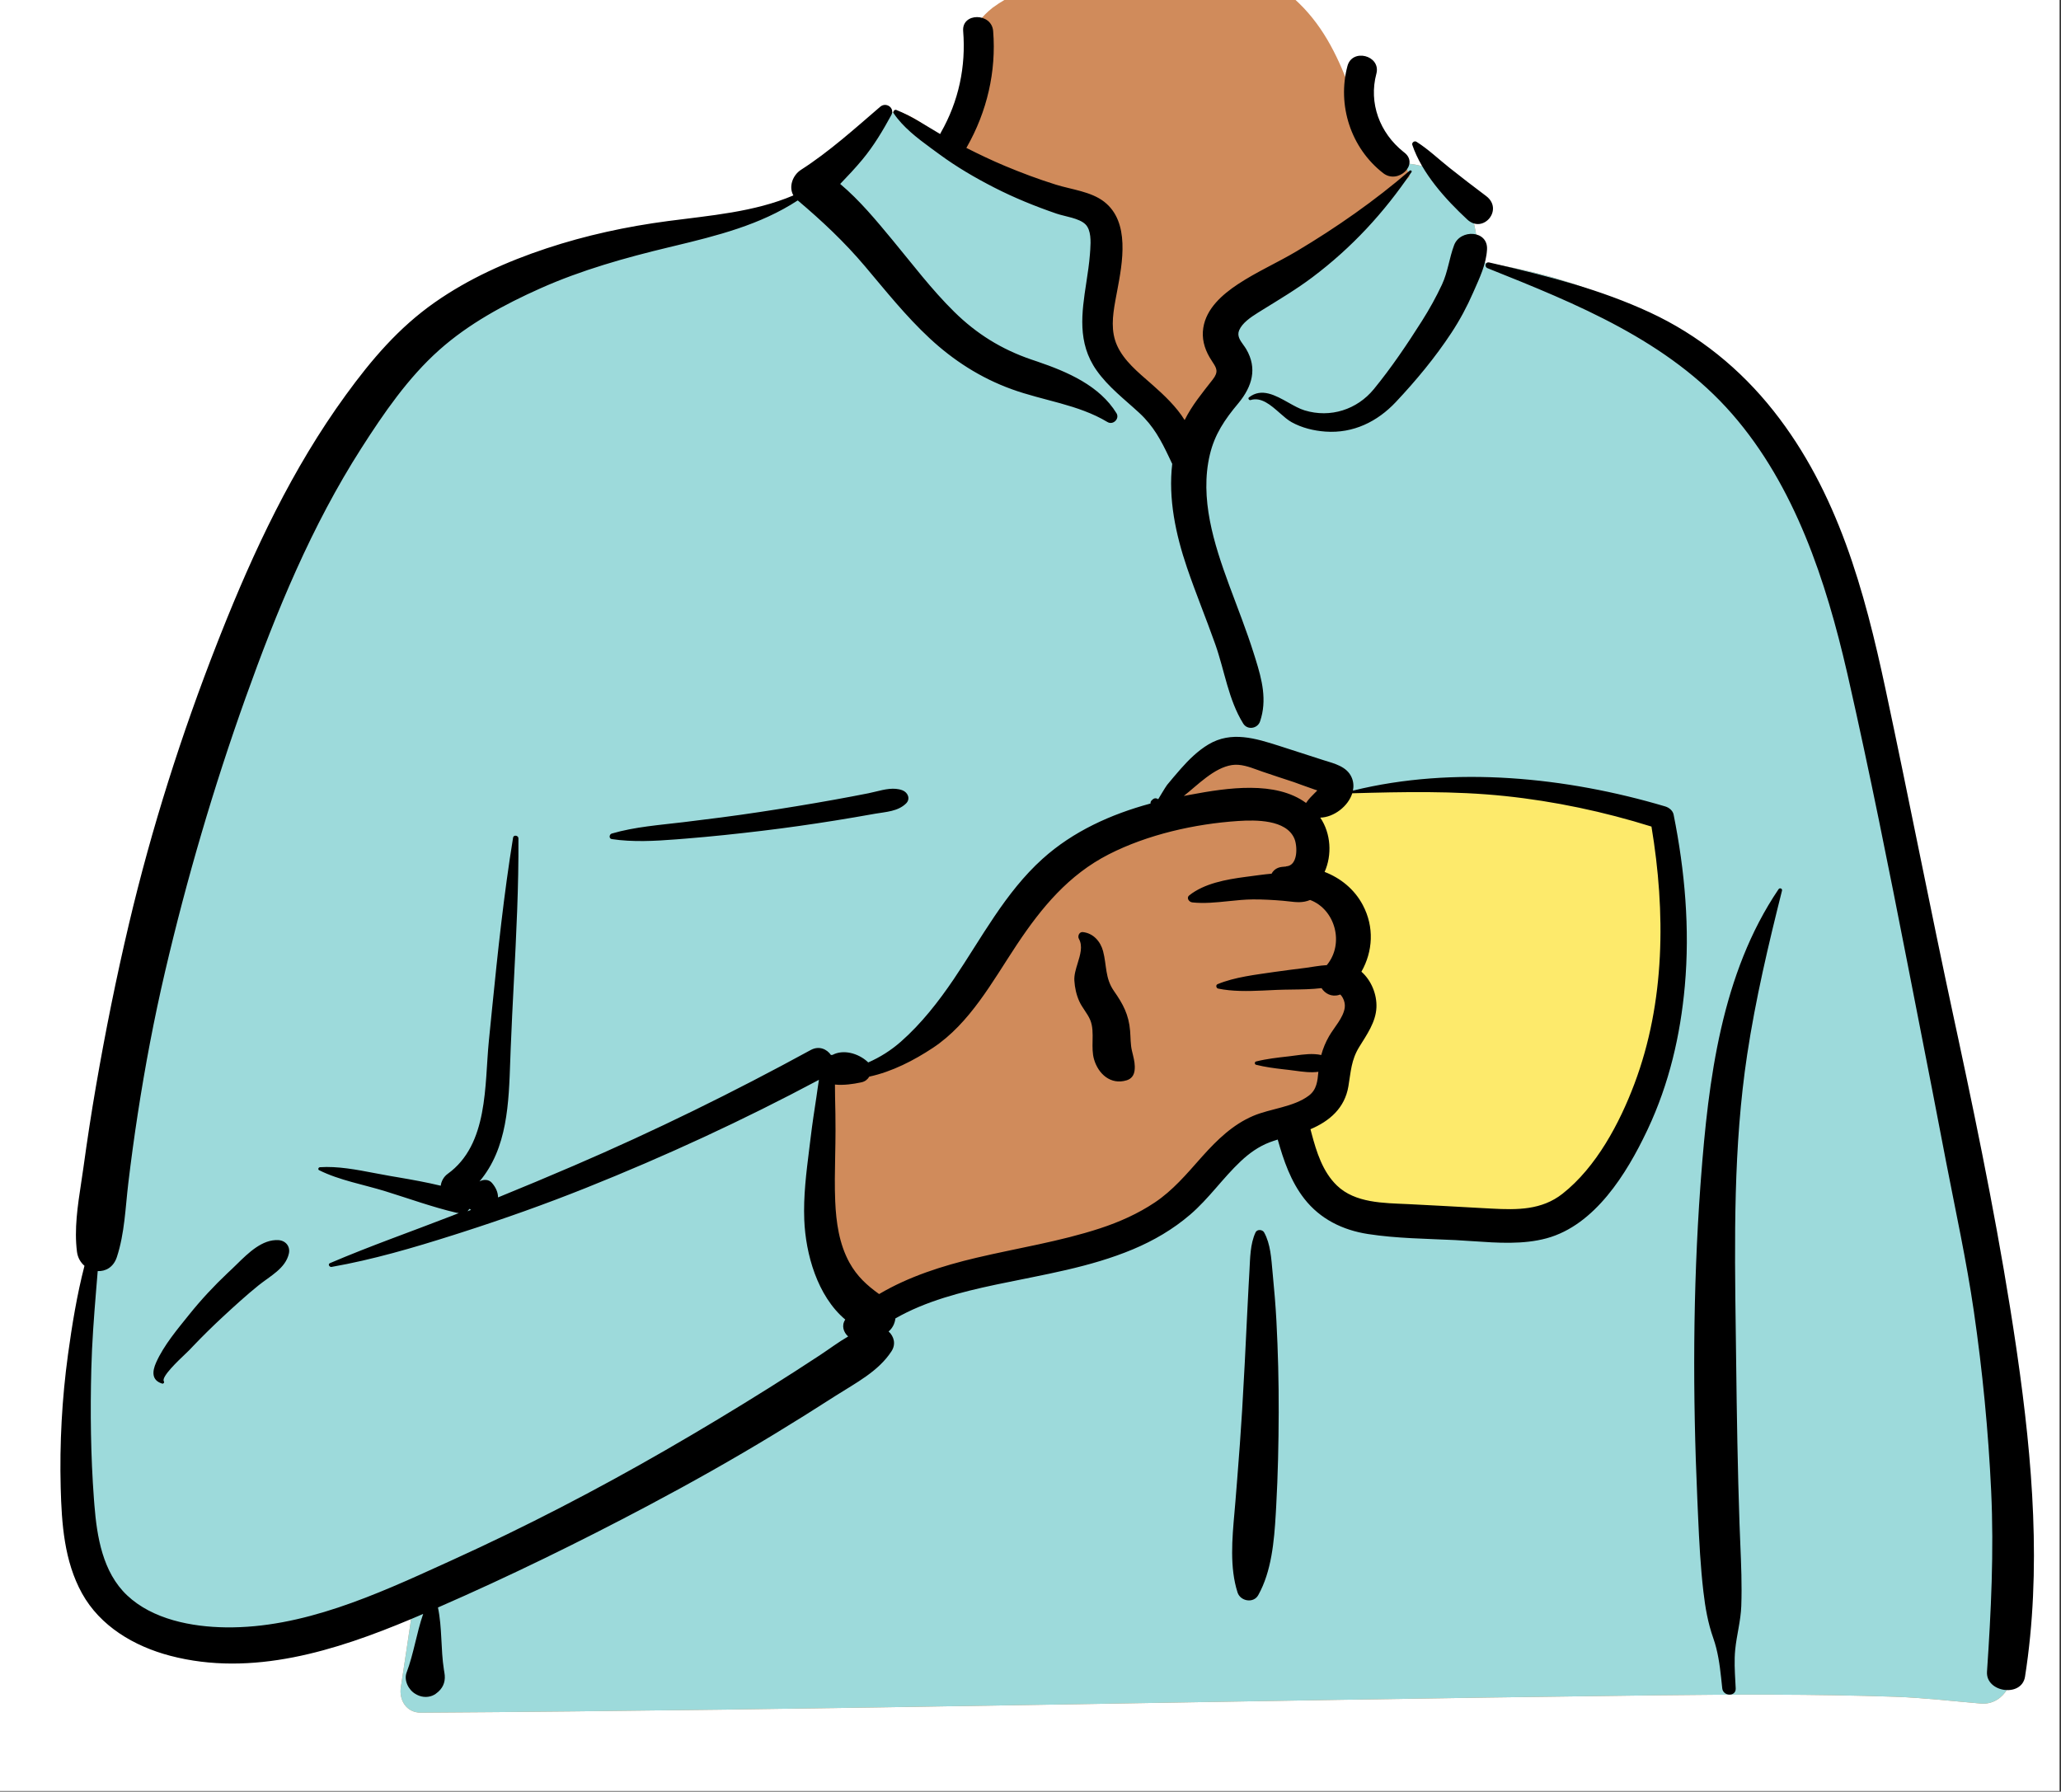 <?xml version="1.0" encoding="utf-8"?>
<svg width="314px" height="273px" viewBox="0 0 314 273" version="1.1" xmlns:xlink="http://www.w3.org/1999/xlink" xmlns="http://www.w3.org/2000/svg">
  <rect x="0" y="0" width="314" height="273" fill="#333333" stroke="none"/>
  <desc>Created with Lunacy</desc>
  <defs>
    <rect width="313.783" height="272.906" id="artboard_1" />
    <clipPath id="clip_1">
      <use xlink:href="#artboard_1" clip-rule="evenodd" />
    </clipPath>
  </defs>
  <g id="body/Coffee" clip-path="url(#clip_1)">
    <use xlink:href="#artboard_1" stroke="none" fill="#FFFFFF" />
    <path d="M0 0L87.844 0L87.844 104.992L0 104.992L0 0Z" transform="translate(176.839 103.876)" id="☕️-Cup" fill="#FDEA6B" stroke="none" />
    <path d="M183.441 3.731C173.334 -3.007 149.562 0.14 140.093 7.139C136.736 9.81 136.535 12.357 136.321 15.063C136.27 15.701 136.219 16.347 136.126 17.006L136.088 17.26C135.619 20.225 133.496 23.452 133.268 27.276C132.301 26.725 131.355 26.092 130.448 25.484C128.493 24.175 126.718 22.986 125.294 23.004C118.979 23.084 116.422 31.678 110.419 36.328C105.083 39.551 98.28 39.806 92.176 40.596L91.597 40.672C70.722 43.552 52.555 56.347 40.164 72.509C11.521 112.111 8.907 163.459 1.494 209.869C1.35 211.507 1.164 213.222 0.973 214.988C-0.415 227.817 -2.09 243.297 9.741 251.143C9.58 251.189 9.164 251.173 8.687 251.154C7.563 251.109 6.099 251.05 6.817 251.76C21.441 256.071 37.032 255.125 51.698 251.365C51.112 255.256 50.551 259.146 49.946 263.035C49.646 264.967 50.747 266.925 52.997 266.922C115.001 266.53 177 265.054 239.002 264.305L240.68 264.283C252.982 264.132 265.292 264.082 277.59 264.497C282.026 264.657 286.398 265.171 290.814 265.547C294.225 265.701 296.403 261.747 294.712 258.954C294.006 257.384 293.243 256.062 292.275 254.703C297.636 224.057 290.219 194.081 282.84 164.259C279.992 152.747 277.149 141.257 275.049 129.761C269.349 89.083 262.16 53.252 214.808 45.936C213.72 43.43 213.649 38.193 212.071 36.328C210.799 32.376 203.551 29.499 199.162 31.508C194.511 21.441 193.423 10.498 183.441 3.731ZM193.387 127.025C194.174 126.523 228.55 122.014 241.857 130.987C244.819 132.984 243.961 147.175 242.996 160.358L242.605 165.661C240.84 169.004 237.411 179.781 234.451 184.054C228.901 192.064 212.259 195.756 202.708 192.198C198.098 190.702 191.164 188.457 188.859 184.054C186.661 179.131 189.143 174.19 191.654 169.192C193.119 166.276 194.593 163.342 195.154 160.38C195.392 159.119 194.7 157.734 194.015 156.364C193.471 155.277 192.933 154.201 192.868 153.204C192.874 152.684 192.918 152.048 192.966 151.365C193.08 149.726 193.214 147.816 192.868 146.595C192.356 144.786 191.581 143.15 190.831 141.566C189.372 138.486 188.008 135.605 188.859 132.046C186.718 132.835 185.345 130.623 187.198 130.036C188.122 129.908 189.046 129.785 189.971 129.666C190.909 128.229 191.655 128.131 193.387 127.025Z" transform="translate(11.125 -5.957)" id="✋-Skin" fill="#D08B5B" fill-rule="evenodd" stroke="none" />
    <path d="M128.61 2.268L124.802 0C118.842 0.507 116.263 8.773 110.419 13.3C105.252 16.421 98.71 16.759 92.759 17.494L92.176 17.568L91.597 17.645C70.722 20.524 52.555 33.319 40.164 49.481C11.521 89.083 8.907 140.432 1.494 186.841C1.35 188.479 1.164 190.194 0.973 191.96C-0.415 204.789 -2.09 220.269 9.741 228.116C9.58 228.161 9.164 228.145 8.686 228.126C7.563 228.081 6.099 228.023 6.817 228.732C21.441 233.043 37.032 232.097 51.698 228.337C51.112 232.228 50.551 236.118 49.946 240.007C49.646 241.939 50.747 243.897 52.997 243.894C115.001 243.502 177 242.026 239.002 241.277L240.68 241.256C252.982 241.104 265.292 241.054 277.59 241.469C282.026 241.629 286.398 242.143 290.814 242.52C294.225 242.673 296.403 238.719 294.712 235.926C294.006 234.356 293.243 233.035 292.275 231.675C297.636 201.029 290.219 171.054 282.84 141.231C279.992 129.719 277.149 118.229 275.049 106.733C269.349 66.055 262.16 30.224 214.808 22.908C213.72 20.402 213.649 15.165 212.071 13.3C211.124 10.359 206.869 8.014 202.945 7.834L203.623 9.837L197.259 15.652Q175.438 30.234 175.438 32.446C175.438 33.817 175.792 36.532 176.499 40.59L176.665 41.532L169.23 48.726C161.183 40.89 157.159 35.863 157.159 33.645L157.159 17.07Q157.159 14.628 150.727 12.88L128.61 2.268ZM177.798 97.288Q174.544 97.288 164.47 107.097L163.878 107.362C155.759 111.022 150.381 114.198 147.743 116.887L147.649 116.984C144.983 119.759 139.706 127.139 131.815 139.122L120.389 145.68L116.066 145.68L112.988 167.35L120.389 182.824L137.154 177.343L164.47 170.355L180.144 154.92L188.986 152.039C187.914 155.047 187.525 158.04 188.858 161.026C191.163 165.429 198.097 167.674 202.707 169.17C212.259 172.728 228.901 169.037 234.45 161.026C237.41 156.754 240.84 145.976 242.604 142.633L243.111 135.744C244.023 123.032 244.7 109.877 241.856 107.959C228.549 98.987 194.174 103.495 193.387 103.997C191.654 105.104 190.908 105.201 189.971 106.638L189.486 106.701L192.214 103.11L191.248 102.609Q180.909 97.288 177.798 97.288ZM190.831 118.538C189.372 115.458 188.008 112.577 188.858 109.018C188.746 109.059 188.637 109.092 188.53 109.118L188.53 115.215L192.663 122.894C192.161 121.348 191.486 119.923 190.831 118.538Z" transform="translate(11.125 17.071)" id="👕-Top" fill="#9DDADB" fill-rule="evenodd" stroke="none" />
    <path d="M137.537 2.128C137.309 -0.721 141.878 -0.698 142.105 2.128C142.598 8.297 141.168 14.408 138.089 19.817C138.066 19.856 138.041 19.891 138.018 19.928C139.943 20.901 141.891 21.834 143.882 22.668C146.428 23.735 149.023 24.707 151.664 25.531C154.053 26.277 156.997 26.572 159.005 28.124C162.99 31.204 161.817 37.401 160.986 41.791C160.933 42.066 160.883 42.334 160.834 42.594L160.707 43.289C160.302 45.555 160.008 47.88 160.993 50.055C162.044 52.377 164.169 54.101 166.065 55.763L166.448 56.1C168.128 57.585 170.047 59.39 171.279 61.403C172.404 59.146 173.937 57.302 175.558 55.225C176.494 54.027 176.134 53.478 175.523 52.546C175.378 52.326 175.22 52.084 175.061 51.807C174.261 50.414 173.871 48.929 174.121 47.34C174.582 44.404 176.999 42.284 179.405 40.691C182.247 38.81 185.418 37.417 188.355 35.668C194.39 32.073 200.268 27.964 205.564 23.4C205.71 23.273 205.963 23.439 205.846 23.611C201.663 29.787 196.758 35.123 190.73 39.653C188.285 41.489 185.718 43.013 183.133 44.614L182.39 45.077C181.352 45.73 180.057 46.602 179.588 47.713C179.228 48.564 179.727 49.257 180.225 49.947C180.38 50.163 180.535 50.379 180.665 50.599C182.386 53.539 181.555 56.281 179.515 58.774L179.42 58.889C177.392 61.314 175.855 63.569 175.12 66.668C173.541 73.323 175.741 80.256 178.043 86.505L178.134 86.751C179.38 90.119 180.704 93.462 181.786 96.884L182.084 97.83C183.064 100.979 183.867 104.084 182.767 107.321C182.393 108.422 180.846 108.682 180.203 107.646C177.937 103.992 177.372 99.595 175.951 95.578C174.566 91.663 172.976 87.818 171.638 83.887C169.916 78.825 168.763 73.377 169.389 68.068C169.371 68.037 169.35 68.008 169.335 67.975L168.897 67.044C167.701 64.524 166.546 62.322 164.372 60.313C162.104 58.218 159.643 56.362 157.858 53.825C154.898 49.618 155.596 45.049 156.3 40.441C156.518 39.014 156.737 37.584 156.847 36.159L156.901 35.42C156.986 34.169 157.033 32.469 156.191 31.603C155.244 30.628 153.022 30.38 151.766 29.948C148.518 28.833 145.318 27.533 142.27 25.972C139.368 24.487 136.558 22.846 133.941 20.923L132.614 19.954C130.522 18.422 128.352 16.748 126.949 14.662C126.787 14.422 127.062 14.034 127.355 14.149C129.697 15.072 131.836 16.539 134.027 17.815C134.061 17.737 134.1 17.659 134.145 17.58C136.856 12.818 137.97 7.544 137.537 2.128ZM200.509 8.546C201.14 5.842 196.816 4.714 196.085 7.45C194.502 13.376 196.566 19.923 201.528 23.777C203.8 25.543 207.053 22.426 204.757 20.643L204.624 20.538C200.995 17.642 199.295 13.095 200.489 8.629L200.509 8.546ZM126.588 14.932C127.172 13.866 125.812 12.874 124.894 13.663C121.061 16.959 117.108 20.526 112.832 23.267C111.562 24.082 110.914 25.855 111.669 27.169C105.701 29.716 98.948 30.234 92.551 31.079C86.252 31.911 80.062 33.249 74.04 35.245C68.025 37.24 62.196 39.85 57.028 43.475C51.512 47.343 47.385 52.211 43.481 57.58C35.32 68.802 29.459 81.303 24.398 94.076L23.918 95.294C18.44 109.269 13.89 123.586 10.445 138.163C8.509 146.353 6.846 154.623 5.415 162.91C4.706 167.014 4.079 171.13 3.512 175.255C3.403 176.048 3.28 176.848 3.158 177.653C2.627 181.131 2.084 184.691 2.524 188.14C2.639 189.038 3.073 189.764 3.664 190.27C2.515 194.716 1.771 199.293 1.155 203.785C0.238 210.478 -0.135 217.331 0.043 224.082C0.187 229.551 0.571 235.26 3.288 240.177C6.049 245.174 11.206 248.239 16.724 249.689C29.211 252.968 41.942 248.917 53.403 244.107L54.463 243.659L55.267 243.31C54.254 246.236 53.839 249.339 52.742 252.246C52.295 253.429 53.037 254.917 54.114 255.518L54.27 255.605L54.363 255.655C55.178 256.069 56.202 256.075 56.998 255.605L57.125 255.526C57.226 255.458 57.324 255.38 57.419 255.295L57.41 255.301L57.436 255.28L57.514 255.212L57.512 255.222L57.6 255.144C58.426 254.384 58.709 253.41 58.499 252.246L58.424 251.798C57.934 248.662 58.172 245.449 57.52 242.333C68.391 237.591 79.069 232.362 89.522 226.82C96.021 223.374 102.43 219.769 108.708 215.954C111.796 214.078 114.859 212.163 117.895 210.209L118.096 210.08C121.183 208.114 124.621 206.365 126.617 203.29C127.332 202.188 126.988 201.015 126.174 200.273C126.759 199.795 127.124 199.063 127.214 198.286C131.825 195.647 137.157 194.281 142.381 193.168L142.865 193.066C149.804 191.608 156.841 190.508 163.401 187.757C166.567 186.43 169.518 184.703 172.108 182.482C174.97 180.029 177.091 176.908 179.826 174.337C181.121 173.12 182.553 172.086 184.243 171.445C184.644 171.293 185.051 171.158 185.461 171.032C186.356 174.217 187.448 177.419 189.523 180.068C191.927 183.139 195.337 184.832 199.228 185.431C203.597 186.105 208.106 186.136 212.517 186.351C213.413 186.395 214.324 186.458 215.244 186.522C218.981 186.78 222.856 187.047 226.428 186.077C233.798 184.074 238.624 176.197 241.668 169.807L241.853 169.418C245.092 162.523 246.812 155.143 247.485 147.611C248.264 138.887 247.497 130.089 245.773 121.511C245.652 120.905 245.075 120.444 244.498 120.273C229.456 115.807 212.335 114.059 196.921 117.863C197.054 117.199 197.01 116.513 196.723 115.853C195.997 114.184 194.098 113.741 192.475 113.235L192.25 113.164C190.074 112.462 187.901 111.748 185.72 111.057L185.671 111.041C182.078 109.902 178.406 108.738 174.912 110.822C173.309 111.778 171.925 113.138 170.71 114.517C169.993 115.331 169.287 116.163 168.601 117.001C168.487 117.141 168.157 117.675 167.835 118.206L167.245 119.183C167.232 119.161 167.213 119.14 167.181 119.125C166.781 118.938 166.559 119.044 166.249 119.353C166.127 119.474 166.059 119.657 166.085 119.828C160.044 121.462 154.286 124.065 149.642 128.246C143.926 133.392 140.332 140.343 136.1 146.594C133.803 149.988 131.167 153.373 128.055 156.11C126.535 157.448 124.859 158.503 123.065 159.285C123.027 159.244 122.992 159.203 122.95 159.164C121.532 157.879 119.282 157.252 117.631 158.133C117.627 158.133 117.624 158.132 117.621 158.132L117.531 158.136C117.515 158.136 117.5 158.138 117.485 158.14L117.395 158.152C116.77 157.243 115.57 156.701 114.307 157.391C102.574 163.8 90.521 169.724 78.21 175.018C74.381 176.664 70.533 178.278 66.668 179.85C66.679 179.093 66.335 178.321 65.74 177.633C65.256 177.074 64.447 177.074 63.849 177.413C68.126 172.341 68.307 165.497 68.537 158.906L68.602 157.154C68.733 153.791 68.906 150.432 69.078 147.073C69.453 139.762 69.828 132.455 69.779 125.125C69.775 124.69 69.041 124.558 68.966 125.019C67.564 133.649 66.642 142.343 65.77 151.039L65.274 156.007C64.605 162.7 65.24 171.775 58.989 176.269C58.421 176.677 58.021 177.374 57.944 178.067C55.811 177.553 53.619 177.159 51.475 176.792L50.196 176.574C49.433 176.445 48.651 176.295 47.859 176.143C45.114 175.617 42.239 175.065 39.542 175.247C39.311 175.262 39.177 175.583 39.415 175.702C42.507 177.249 46.223 177.893 49.53 178.918C53.094 180.022 56.699 181.334 60.332 182.185C60.459 182.215 60.58 182.23 60.697 182.237L59.679 182.639C53.483 185.046 47.168 187.251 41.064 189.865C40.707 190.018 40.979 190.498 41.314 190.439C47.577 189.339 53.781 187.521 59.839 185.596L61.135 185.182C67.529 183.13 73.836 180.891 80.064 178.401C92.213 173.542 104.048 168.074 115.561 161.933C115.411 162.801 115.314 163.681 115.185 164.504C114.861 166.586 114.549 168.673 114.296 170.764C114.226 171.343 114.154 171.923 114.081 172.502C113.634 176.078 113.184 179.671 113.328 183.273C113.536 188.46 115.31 194.87 119.574 198.462C118.969 199.359 119.291 200.385 120.014 201.038C118.539 201.885 117.166 202.93 115.717 203.884C113.188 205.55 110.639 207.189 108.072 208.8C102.842 212.084 97.544 215.274 92.188 218.362C81.672 224.425 70.897 230.015 59.819 235.051C59.378 235.252 58.936 235.453 58.492 235.655C48.103 240.389 36.864 245.509 25.208 245.362C19.989 245.296 14.034 244.145 10.162 240.485C6.423 236.952 5.561 231.529 5.175 226.703L5.105 225.802C4.614 219.189 4.537 212.582 4.707 205.956C4.809 201.97 5.112 198.008 5.436 194.048L5.681 191.077C6.886 191.132 8.09 190.489 8.599 188.938C9.788 185.321 9.892 181.45 10.341 177.688C10.762 174.165 11.241 170.649 11.78 167.141C12.901 159.858 14.264 152.625 15.943 145.443C19.243 131.324 23.331 117.37 28.219 103.691C32.919 90.539 38.257 77.545 45.85 65.685C49.244 60.383 52.953 54.962 57.718 50.718C62.207 46.719 67.627 43.784 73.138 41.326C79.388 38.538 86.015 36.679 92.677 35.078L93.403 34.904C100.058 33.304 106.602 31.675 112.335 27.931C116.05 31.075 119.432 34.248 122.573 37.963C125.749 41.721 128.794 45.559 132.421 48.933C136.053 52.313 140.165 54.961 144.881 56.681C149.763 58.462 155.034 59.004 159.519 61.7C160.381 62.218 161.406 61.193 160.897 60.363C158.315 56.154 153.421 54.047 148.841 52.487L147.921 52.176C143.362 50.613 139.592 48.269 136.182 44.915C132.725 41.515 129.813 37.641 126.733 33.925C124.324 31.02 121.774 27.919 118.8 25.422C119.959 24.221 121.102 23.005 122.17 21.721C123.93 19.601 125.276 17.33 126.588 14.932ZM205.964 19.468C205.849 19.125 206.288 18.799 206.598 18.995C208.398 20.132 209.957 21.634 211.617 22.951C213.458 24.412 215.313 25.843 217.197 27.252C219.944 29.307 216.758 33.09 214.341 30.845C211.033 27.775 207.41 23.76 205.964 19.468ZM217.348 35.408C217.517 32.457 213.266 32.266 212.333 34.749C211.592 36.718 211.387 38.818 210.486 40.75C209.593 42.664 208.56 44.521 207.426 46.31C205.195 49.834 202.751 53.458 200.097 56.695C197.554 59.795 193.499 61.126 189.549 59.922C188.763 59.682 187.934 59.217 187.085 58.739C185.098 57.624 182.998 56.444 181.08 57.944C180.882 58.098 181.096 58.424 181.325 58.352C182.947 57.841 184.404 59.123 185.757 60.314C186.383 60.865 186.988 61.397 187.576 61.723C189.141 62.589 190.945 63.03 192.731 63.158C196.971 63.461 200.65 61.637 203.454 58.654C206.546 55.364 209.441 51.877 211.913 48.121C213.206 46.156 214.287 44.142 215.223 41.998L215.32 41.778C216.226 39.72 217.218 37.674 217.348 35.408ZM217.686 37.389C217.084 37.25 216.894 38.047 217.437 38.264C231.042 43.702 244.971 49.324 254.701 60.486C264.289 71.485 269.002 85.994 272.198 99.845L272.392 100.692C275.658 115.089 278.549 129.589 281.384 144.077L283.276 153.753C284.542 160.215 285.81 166.677 287.041 173.146L287.271 174.347C288.741 181.952 290.401 189.523 291.515 197.189C292.839 206.298 293.727 215.448 294.158 224.638C294.588 233.825 294.143 242.945 293.521 252.112C293.306 255.283 298.809 256.083 299.314 252.873C301.864 236.65 300.458 219.908 298.121 203.727L297.955 202.585C295.637 186.85 292.492 171.29 289.161 155.738L288.492 152.628C284.892 135.931 281.643 119.167 278.074 102.465C274.862 87.434 270.794 72.389 261.005 60.009C255.969 53.64 249.631 48.461 242.145 44.992C234.664 41.524 226.794 39.505 218.779 37.642L217.686 37.389ZM182.395 114.711C182.637 114.8 182.875 114.886 183.11 114.967C184.704 115.515 186.307 116.036 187.909 116.562L187.925 116.568C188.16 116.649 189.648 117.206 190.904 117.637L191.491 117.834L191.235 118.099C191.191 118.143 191.147 118.185 191.102 118.227C190.627 118.701 190.191 119.133 189.815 119.687C189.802 119.707 189.793 119.727 189.781 119.746C185.125 116.324 177.78 117.438 172.233 118.473L171.149 118.678C173.308 116.979 175.735 114.4 178.463 113.971C179.79 113.762 181.134 114.252 182.395 114.711ZM123.092 118.27C123.456 118.198 123.831 118.106 124.212 118.012C125.57 117.679 127.002 117.327 128.283 117.815C129.126 118.137 129.543 119.134 128.83 119.828C127.593 121.031 125.796 121.098 124.13 121.382L123.983 121.408C122.014 121.761 120.04 122.097 118.065 122.415C114.347 123.012 110.621 123.541 106.881 123.99C103.041 124.451 99.19 124.862 95.333 125.171L93.84 125.29C90.582 125.543 87.192 125.733 83.996 125.249C83.531 125.179 83.606 124.522 83.996 124.407C87.498 123.378 91.339 123.103 94.959 122.667C98.808 122.204 102.651 121.714 106.483 121.133C110.31 120.553 114.131 119.931 117.938 119.243C119.659 118.932 121.377 118.608 123.092 118.27ZM220.064 118.689C212.327 117.883 204.579 118.053 196.818 118.269C196.198 120.24 194.037 121.919 191.944 121.982C193.583 124.404 193.753 127.682 192.603 130.251C195.044 131.194 197.147 132.888 198.423 135.3C200.194 138.645 199.962 142.366 198.212 145.457C199.706 146.769 200.587 148.9 200.499 150.908C200.4 153.148 199.025 155.061 197.882 156.915C196.647 158.92 196.606 160.686 196.226 162.932C195.671 166.218 193.387 168.212 190.449 169.457L190.605 170.053C191.363 172.915 192.305 175.936 194.471 178.029C197.256 180.722 201.578 180.697 205.258 180.867L205.436 180.876C208.806 181.039 212.175 181.231 215.544 181.416L218.07 181.553C221.949 181.76 225.675 181.785 228.841 179.296C234.011 175.234 237.555 168.51 239.798 162.558C244.507 150.064 244.563 136.354 242.402 123.342C235.154 121.075 227.633 119.479 220.064 118.689ZM187.987 125.149C186.727 122.258 182.085 122.319 179.449 122.491C172.813 122.927 165.633 124.556 159.728 127.567C153.607 130.688 149.483 135.689 145.793 141.219L145.621 141.478C142.024 146.904 138.561 153.327 132.93 157.057C130.062 158.958 126.712 160.694 123.232 161.445C122.993 161.853 122.606 162.176 122.099 162.293L121.863 162.345C120.872 162.558 119.332 162.793 118.002 162.652C118.011 163.284 118.004 163.91 118.02 164.509C118.067 166.223 118.087 167.945 118.087 169.661C118.087 170.958 118.062 172.257 118.036 173.556C117.99 175.855 117.945 178.155 118.043 180.451C118.18 183.631 118.643 186.952 120.216 189.794C121.369 191.879 122.892 193.259 124.73 194.576C129.251 191.902 134.363 190.272 139.551 189.046C145.826 187.564 152.251 186.575 158.383 184.565C161.335 183.598 164.172 182.331 166.743 180.612C169.472 178.785 171.556 176.315 173.7 173.898L174.035 173.523C176.224 171.087 178.611 168.756 181.704 167.435C184.368 166.297 187.878 166.095 190.207 164.334C191.424 163.413 191.526 162.077 191.654 160.708C190.494 160.869 189.28 160.704 188.098 160.543C187.761 160.497 187.427 160.452 187.098 160.414L186.327 160.327C184.922 160.164 183.549 159.986 182.165 159.639C181.908 159.575 181.908 159.199 182.165 159.134C183.8 158.724 185.421 158.55 187.098 158.359L187.491 158.311C187.685 158.287 187.88 158.261 188.075 158.234C189.413 158.054 190.792 157.868 192.091 158.151C192.357 157.165 192.743 156.224 193.284 155.281C194.043 153.957 195.48 152.455 195.674 150.908C195.732 150.446 195.621 149.902 195.396 149.493L195.319 149.354C195.225 149.19 195.113 149.024 194.949 148.922C194.931 148.942 194.893 148.966 194.81 148.991C193.665 149.341 192.666 148.797 192.136 147.959C190.646 148.138 189.065 148.159 187.555 148.178C186.784 148.188 186.032 148.198 185.318 148.229L183.185 148.329C180.904 148.43 178.521 148.475 176.378 148.028C176.079 147.966 175.988 147.482 176.288 147.358C178.922 146.264 182.117 145.916 184.938 145.496C186.513 145.261 188.099 145.082 189.679 144.875C190.731 144.738 191.847 144.51 192.937 144.455C195.669 141.154 194.197 135.946 190.394 134.525C189.296 134.993 188.286 134.874 187.161 134.742C186.867 134.707 186.564 134.672 186.25 134.646C184.74 134.52 183.225 134.435 181.708 134.441C180.474 134.446 179.21 134.577 177.942 134.709C176.088 134.901 174.226 135.094 172.439 134.896C171.949 134.841 171.494 134.209 171.981 133.823C174.285 131.999 177.587 131.404 180.511 131.015L181.117 130.936C182.098 130.811 183.29 130.629 184.527 130.521C184.806 129.991 185.308 129.591 186.062 129.492C186.286 129.462 186.511 129.444 186.736 129.426L186.732 129.404C188.571 129.319 188.491 126.305 187.987 125.149ZM261.764 132.886C261.943 132.622 262.368 132.789 262.289 133.101C260.21 141.37 258.258 149.656 256.983 158.082C254.864 172.087 255.055 186.26 255.246 200.38C255.262 201.593 255.279 202.807 255.293 204.02L255.303 204.812C255.4 213.065 255.534 221.319 255.815 229.568C255.849 230.573 255.892 231.58 255.934 232.589L255.934 232.589C256.067 235.765 256.201 238.953 256.085 242.119C256.002 244.382 255.38 246.522 255.16 248.758C255 250.381 255.091 252.026 255.182 253.659C255.201 253.992 255.219 254.324 255.235 254.656C255.3 255.957 253.321 255.902 253.186 254.656L253.014 253.044C252.79 251.004 252.514 248.977 251.825 247.024C250.997 244.676 250.599 242.37 250.312 239.904C249.872 236.126 249.676 232.311 249.506 228.506L249.39 225.875C248.681 209.975 248.706 194.001 249.854 178.118L249.938 176.984C251.075 161.971 253.048 145.75 261.764 132.886ZM155.777 139.421L155.72 139.417C155.199 139.405 154.947 140.052 155.169 140.448C155.786 141.547 155.383 142.859 154.979 144.172C154.701 145.076 154.423 145.98 154.478 146.816C154.549 147.899 154.771 148.941 155.214 149.937C155.66 150.943 156.45 151.778 156.879 152.777C157.297 153.751 157.275 154.866 157.253 155.988C157.235 156.943 157.216 157.903 157.468 158.785C158.103 161.007 159.999 162.763 162.456 162.001C163.209 161.767 163.575 161.199 163.657 160.469C163.746 159.67 163.599 158.952 163.419 158.207L163.25 157.509C163.016 156.512 163.055 155.496 162.971 154.477C162.767 152.001 161.906 150.397 160.505 148.393C159.142 146.445 159.42 144.493 158.854 142.334C158.464 140.849 157.37 139.597 155.777 139.421ZM62.117 181.844C62.186 181.764 62.252 181.681 62.311 181.593L62.566 181.748L62.009 181.962L62.117 181.844ZM182.082 185.178C182.316 184.672 183.134 184.727 183.386 185.178C184.372 186.944 184.481 189.197 184.668 191.191L184.687 191.396C184.925 193.828 185.134 196.269 185.263 198.709C185.506 203.34 185.623 207.965 185.608 212.603C185.593 217.355 185.494 222.101 185.23 226.847L185.159 228.118C184.918 232.242 184.514 236.841 182.495 240.446C181.761 241.757 179.765 241.372 179.34 240.046C178.124 236.257 178.515 231.853 178.872 227.838C178.923 227.255 178.974 226.68 179.02 226.116L179.297 222.648C179.572 219.18 179.834 215.71 180.041 212.237C180.326 207.486 180.561 202.731 180.787 197.978C180.86 196.434 180.939 194.89 181.023 193.346L181.152 191.03C181.262 189.094 181.253 186.968 182.082 185.178ZM26.133 190.751L25.517 191.328C23.415 193.314 21.461 195.407 19.655 197.655C17.845 199.909 15.772 202.35 14.588 204.989C13.972 206.363 13.871 207.718 15.5 208.218C15.688 208.276 15.878 208.049 15.764 207.885L15.742 207.846C15.406 207.139 17.898 204.774 19.089 203.643C19.346 203.399 19.543 203.212 19.637 203.113L20.19 202.531C21.668 200.986 23.183 199.488 24.758 198.031C26.533 196.388 28.312 194.761 30.199 193.238C31.922 191.848 34.315 190.666 34.809 188.389C35.041 187.324 34.33 186.425 33.214 186.357C30.769 186.207 28.634 188.303 26.872 190.033C26.618 190.283 26.372 190.524 26.133 190.751Z" transform="translate(9.205 2.606)" id="🖍-Ink" fill="#000000" fill-rule="evenodd" stroke="none" />
  </g>
</svg>